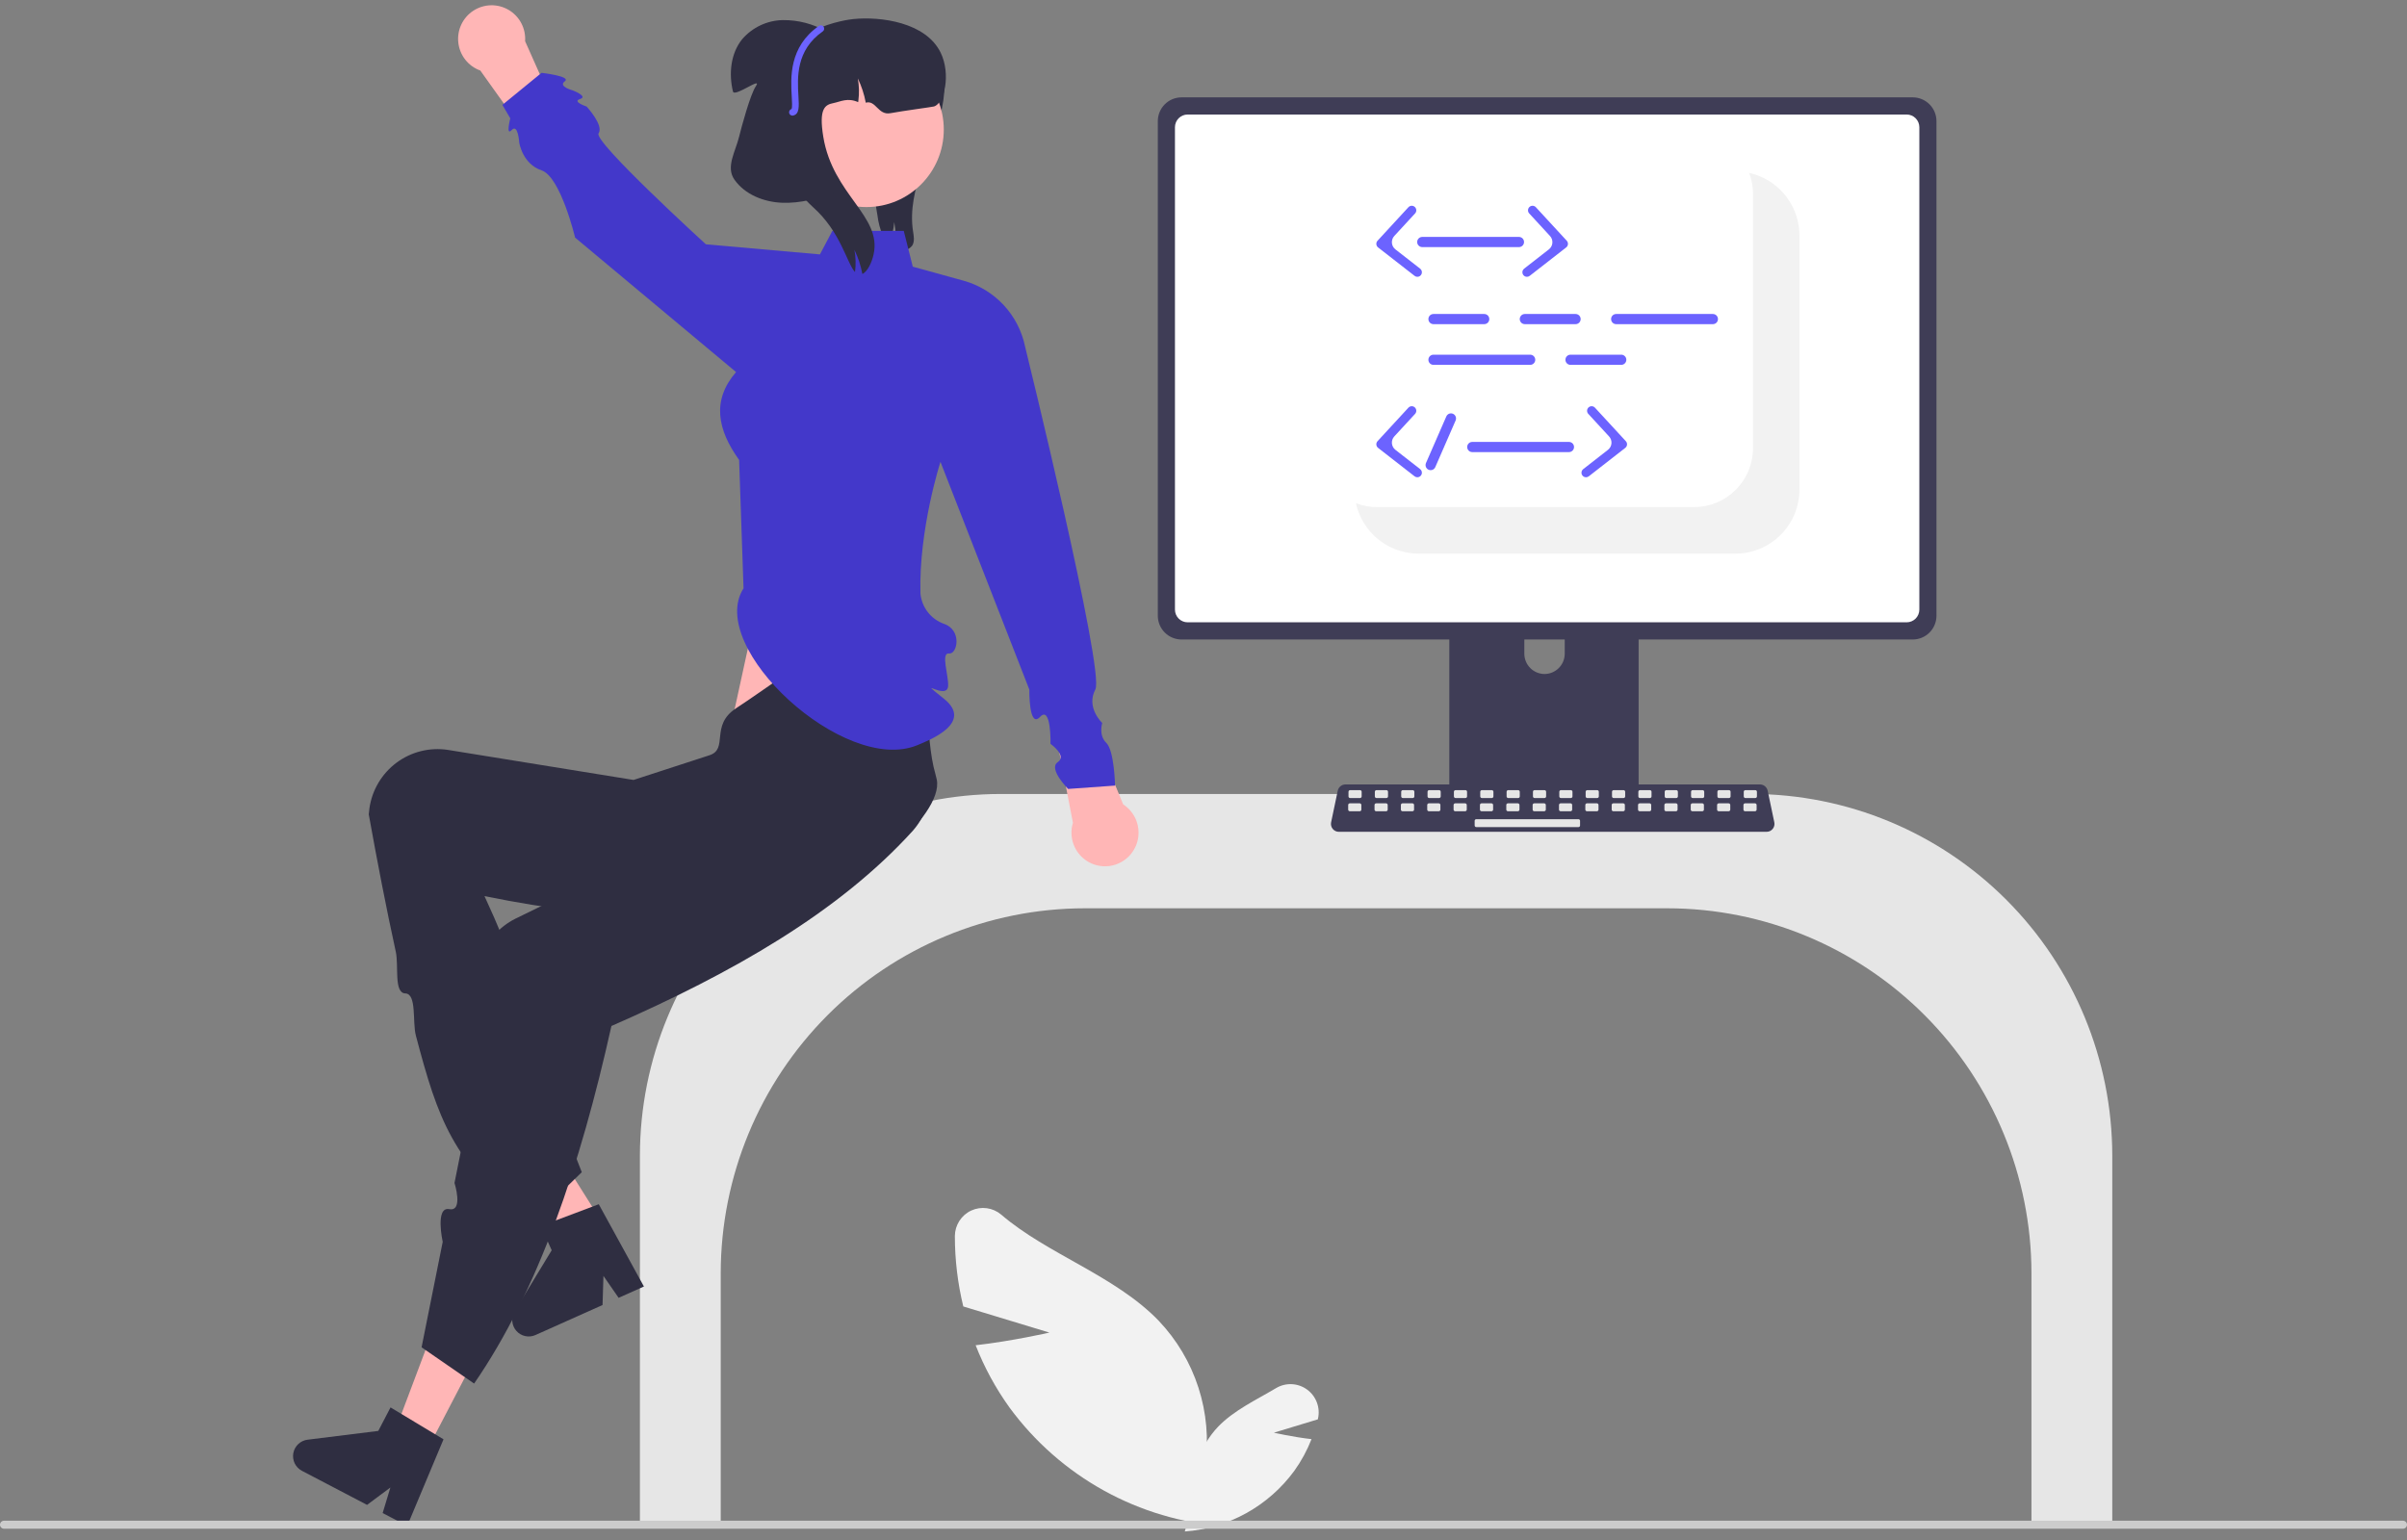 <svg width="200" height="128" viewBox="0 0 200 128" fill="none" xmlns="http://www.w3.org/2000/svg">
<rect x="0" y="0" width="200" height="128" fill="#808080" stroke="none"/>
<g clip-path="url(#clip0_162_975)">
<path d="M75.797 20.412C75.659 20.59 75.469 20.72 75.253 20.784C75.037 20.847 74.807 20.84 74.595 20.764C74.53 20.744 74.467 20.721 74.406 20.694C74.475 19.949 74.441 19.198 74.303 18.462C74.249 19.094 74.095 19.714 73.846 20.298C73.644 20.094 73.478 19.856 73.356 19.596C73.129 19.056 72.979 18.488 72.909 17.906C72.574 15.926 72.242 13.865 72.79 11.929C73.592 9.102 76.122 7.069 77.179 4.326L77.7 3.857C78.591 5.379 78.63 7.27 78.267 8.995C77.906 10.724 77.177 12.346 76.602 14.014C76.026 15.681 75.595 17.454 75.862 19.199C75.923 19.61 76.017 20.061 75.797 20.412Z" fill="#2F2E41"/>
<path d="M64.227 44.337L60.834 59.897L75.653 64.736L73.474 44.337H64.227Z" fill="#FFB6B6"/>
<path d="M168.796 126.909H175.511V96.041C175.502 88.075 172.342 80.437 166.724 74.804C161.106 69.171 153.489 66.002 145.544 65.993H83.137C75.192 66.002 67.575 69.171 61.958 74.804C56.34 80.437 53.18 88.075 53.171 96.041V126.909H59.886V105.821C59.895 97.781 63.084 90.072 68.754 84.387C74.424 78.701 82.112 75.503 90.131 75.494H138.551C146.569 75.503 154.257 78.701 159.927 84.387C165.597 90.072 168.787 97.781 168.796 105.821V126.909Z" fill="#E6E6E6"/>
<path d="M87.197 110.761L80.041 108.588C79.575 106.67 79.341 104.704 79.341 102.73C79.345 102.285 79.475 101.849 79.716 101.475C79.957 101.1 80.3 100.802 80.704 100.616C81.108 100.43 81.556 100.363 81.997 100.423C82.437 100.483 82.852 100.667 83.191 100.955C87.03 104.256 92.652 106.017 96.28 109.779C97.782 111.36 98.91 113.26 99.58 115.337C100.25 117.414 100.445 119.616 100.151 121.779L101.717 126.86C98.211 126.606 94.802 125.593 91.724 123.891C88.646 122.189 85.973 119.838 83.888 117C82.734 115.397 81.787 113.654 81.067 111.813C84.103 111.467 87.197 110.761 87.197 110.761Z" fill="#F2F2F2"/>
<path d="M105.849 119.08L109.499 117.972C109.504 117.953 109.508 117.933 109.513 117.914C109.614 117.466 109.582 116.999 109.421 116.569C109.26 116.139 108.977 115.766 108.607 115.496C108.237 115.226 107.797 115.07 107.339 115.048C106.882 115.026 106.428 115.139 106.034 115.373C104.378 116.36 102.538 117.21 101.216 118.58C100.45 119.386 99.875 120.355 99.534 121.414C99.192 122.474 99.092 123.597 99.242 124.7L98.443 127.291C100.231 127.162 101.97 126.645 103.54 125.777C105.11 124.909 106.474 123.71 107.537 122.263C108.125 121.445 108.608 120.556 108.975 119.617C107.427 119.441 105.849 119.08 105.849 119.08Z" fill="#F2F2F2"/>
<path d="M135.396 43.229H121.182C120.981 43.229 120.788 43.309 120.646 43.452C120.504 43.595 120.424 43.788 120.425 43.99V66.505H136.155V43.99C136.155 43.89 136.136 43.791 136.098 43.699C136.059 43.606 136.004 43.522 135.933 43.452C135.863 43.381 135.779 43.325 135.687 43.287C135.595 43.248 135.496 43.229 135.396 43.229ZM128.337 56.021C127.892 56.019 127.467 55.841 127.152 55.526C126.838 55.211 126.66 54.784 126.658 54.338V51.742C126.659 51.296 126.836 50.868 127.151 50.553C127.465 50.238 127.892 50.061 128.337 50.061C128.782 50.061 129.208 50.238 129.523 50.553C129.838 50.868 130.015 51.296 130.015 51.742V54.338C130.013 54.784 129.836 55.211 129.521 55.526C129.207 55.841 128.781 56.019 128.337 56.021Z" fill="#3F3D56"/>
<path d="M158.934 8.092H98.173C97.651 8.093 97.151 8.301 96.782 8.671C96.413 9.041 96.205 9.543 96.204 10.066V51.178C96.204 51.702 96.412 52.204 96.781 52.574C97.151 52.944 97.651 53.152 98.173 53.153H158.934C159.456 53.152 159.956 52.944 160.325 52.574C160.695 52.204 160.902 51.702 160.903 51.178V10.066C160.902 9.543 160.694 9.041 160.325 8.671C159.956 8.301 159.456 8.093 158.934 8.092Z" fill="#3F3D56"/>
<path d="M158.426 9.518H98.681C98.401 9.519 98.134 9.63 97.936 9.829C97.739 10.027 97.628 10.296 97.628 10.576V50.669C97.628 50.949 97.739 51.217 97.937 51.415C98.134 51.613 98.402 51.724 98.681 51.725H158.426C158.706 51.724 158.973 51.613 159.171 51.415C159.368 51.217 159.479 50.949 159.48 50.669V10.576C159.48 10.296 159.369 10.027 159.171 9.829C158.974 9.63 158.706 9.519 158.426 9.518Z" fill="white"/>
<path d="M120.376 65.785V67.957C120.376 68.07 120.421 68.177 120.5 68.257C120.58 68.337 120.687 68.381 120.799 68.382H135.781C135.893 68.381 136 68.336 136.079 68.257C136.159 68.177 136.204 68.069 136.204 67.957V65.785H120.376Z" fill="#3F3D56"/>
<path d="M146.789 69.137H111.244C111.146 69.137 111.05 69.116 110.963 69.074C110.875 69.032 110.797 68.971 110.736 68.895C110.675 68.819 110.631 68.731 110.608 68.636C110.585 68.541 110.584 68.442 110.604 68.347L111.155 65.72C111.187 65.573 111.267 65.441 111.384 65.347C111.5 65.252 111.645 65.2 111.795 65.2H146.238C146.387 65.2 146.533 65.252 146.649 65.347C146.765 65.441 146.846 65.573 146.877 65.72L147.429 68.347C147.449 68.442 147.447 68.541 147.425 68.636C147.402 68.731 147.358 68.819 147.297 68.895C147.235 68.971 147.158 69.032 147.07 69.074C146.982 69.116 146.886 69.137 146.789 69.137Z" fill="#3F3D56"/>
<path d="M113.006 65.673H112.184C112.108 65.673 112.048 65.734 112.048 65.809V66.195C112.048 66.27 112.108 66.331 112.184 66.331H113.006C113.081 66.331 113.142 66.27 113.142 66.195V65.809C113.142 65.734 113.081 65.673 113.006 65.673Z" fill="#E6E6E6"/>
<path d="M115.196 65.673H114.373C114.298 65.673 114.237 65.734 114.237 65.809V66.195C114.237 66.27 114.298 66.331 114.373 66.331H115.196C115.271 66.331 115.332 66.27 115.332 66.195V65.809C115.332 65.734 115.271 65.673 115.196 65.673Z" fill="#E6E6E6"/>
<path d="M117.385 65.673H116.563C116.488 65.673 116.427 65.734 116.427 65.809V66.195C116.427 66.27 116.488 66.331 116.563 66.331H117.385C117.46 66.331 117.521 66.27 117.521 66.195V65.809C117.521 65.734 117.46 65.673 117.385 65.673Z" fill="#E6E6E6"/>
<path d="M119.575 65.673H118.752C118.677 65.673 118.616 65.734 118.616 65.809V66.195C118.616 66.27 118.677 66.331 118.752 66.331H119.575C119.65 66.331 119.711 66.27 119.711 66.195V65.809C119.711 65.734 119.65 65.673 119.575 65.673Z" fill="#E6E6E6"/>
<path d="M121.764 65.673H120.942C120.867 65.673 120.806 65.734 120.806 65.809V66.195C120.806 66.27 120.867 66.331 120.942 66.331H121.764C121.84 66.331 121.9 66.27 121.9 66.195V65.809C121.9 65.734 121.84 65.673 121.764 65.673Z" fill="#E6E6E6"/>
<path d="M123.954 65.673H123.131C123.056 65.673 122.995 65.734 122.995 65.809V66.195C122.995 66.27 123.056 66.331 123.131 66.331H123.954C124.029 66.331 124.09 66.27 124.09 66.195V65.809C124.09 65.734 124.029 65.673 123.954 65.673Z" fill="#E6E6E6"/>
<path d="M126.143 65.673H125.321C125.246 65.673 125.185 65.734 125.185 65.809V66.195C125.185 66.27 125.246 66.331 125.321 66.331H126.143C126.219 66.331 126.279 66.27 126.279 66.195V65.809C126.279 65.734 126.219 65.673 126.143 65.673Z" fill="#E6E6E6"/>
<path d="M128.333 65.673H127.51C127.435 65.673 127.374 65.734 127.374 65.809V66.195C127.374 66.27 127.435 66.331 127.51 66.331H128.333C128.408 66.331 128.469 66.27 128.469 66.195V65.809C128.469 65.734 128.408 65.673 128.333 65.673Z" fill="#E6E6E6"/>
<path d="M130.522 65.673H129.7C129.625 65.673 129.564 65.734 129.564 65.809V66.195C129.564 66.27 129.625 66.331 129.7 66.331H130.522C130.598 66.331 130.658 66.27 130.658 66.195V65.809C130.658 65.734 130.598 65.673 130.522 65.673Z" fill="#E6E6E6"/>
<path d="M132.712 65.673H131.889C131.814 65.673 131.753 65.734 131.753 65.809V66.195C131.753 66.27 131.814 66.331 131.889 66.331H132.712C132.787 66.331 132.848 66.27 132.848 66.195V65.809C132.848 65.734 132.787 65.673 132.712 65.673Z" fill="#E6E6E6"/>
<path d="M134.901 65.673H134.079C134.004 65.673 133.943 65.734 133.943 65.809V66.195C133.943 66.27 134.004 66.331 134.079 66.331H134.901C134.977 66.331 135.038 66.27 135.038 66.195V65.809C135.038 65.734 134.977 65.673 134.901 65.673Z" fill="#E6E6E6"/>
<path d="M137.091 65.673H136.268C136.193 65.673 136.132 65.734 136.132 65.809V66.195C136.132 66.27 136.193 66.331 136.268 66.331H137.091C137.166 66.331 137.227 66.27 137.227 66.195V65.809C137.227 65.734 137.166 65.673 137.091 65.673Z" fill="#E6E6E6"/>
<path d="M139.281 65.673H138.458C138.383 65.673 138.322 65.734 138.322 65.809V66.195C138.322 66.27 138.383 66.331 138.458 66.331H139.281C139.356 66.331 139.417 66.27 139.417 66.195V65.809C139.417 65.734 139.356 65.673 139.281 65.673Z" fill="#E6E6E6"/>
<path d="M141.47 65.673H140.647C140.572 65.673 140.511 65.734 140.511 65.809V66.195C140.511 66.27 140.572 66.331 140.647 66.331H141.47C141.545 66.331 141.606 66.27 141.606 66.195V65.809C141.606 65.734 141.545 65.673 141.47 65.673Z" fill="#E6E6E6"/>
<path d="M143.66 65.673H142.837C142.762 65.673 142.701 65.734 142.701 65.809V66.195C142.701 66.27 142.762 66.331 142.837 66.331H143.66C143.735 66.331 143.796 66.27 143.796 66.195V65.809C143.796 65.734 143.735 65.673 143.66 65.673Z" fill="#E6E6E6"/>
<path d="M145.849 65.673H145.026C144.951 65.673 144.89 65.734 144.89 65.809V66.195C144.89 66.27 144.951 66.331 145.026 66.331H145.849C145.924 66.331 145.985 66.27 145.985 66.195V65.809C145.985 65.734 145.924 65.673 145.849 65.673Z" fill="#E6E6E6"/>
<path d="M112.98 66.77H112.158C112.083 66.77 112.022 66.831 112.022 66.907V67.293C112.022 67.368 112.083 67.429 112.158 67.429H112.98C113.056 67.429 113.116 67.368 113.116 67.293V66.907C113.116 66.831 113.056 66.77 112.98 66.77Z" fill="#E6E6E6"/>
<path d="M115.17 66.77H114.347C114.272 66.77 114.211 66.831 114.211 66.907V67.293C114.211 67.368 114.272 67.429 114.347 67.429H115.17C115.245 67.429 115.306 67.368 115.306 67.293V66.907C115.306 66.831 115.245 66.77 115.17 66.77Z" fill="#E6E6E6"/>
<path d="M117.359 66.77H116.537C116.462 66.77 116.401 66.831 116.401 66.907V67.293C116.401 67.368 116.462 67.429 116.537 67.429H117.359C117.435 67.429 117.496 67.368 117.496 67.293V66.907C117.496 66.831 117.435 66.77 117.359 66.77Z" fill="#E6E6E6"/>
<path d="M119.549 66.77H118.726C118.651 66.77 118.59 66.831 118.59 66.907V67.293C118.59 67.368 118.651 67.429 118.726 67.429H119.549C119.624 67.429 119.685 67.368 119.685 67.293V66.907C119.685 66.831 119.624 66.77 119.549 66.77Z" fill="#E6E6E6"/>
<path d="M121.738 66.77H120.916C120.841 66.77 120.78 66.831 120.78 66.907V67.293C120.78 67.368 120.841 67.429 120.916 67.429H121.738C121.814 67.429 121.875 67.368 121.875 67.293V66.907C121.875 66.831 121.814 66.77 121.738 66.77Z" fill="#E6E6E6"/>
<path d="M123.928 66.77H123.105C123.03 66.77 122.969 66.831 122.969 66.907V67.293C122.969 67.368 123.03 67.429 123.105 67.429H123.928C124.003 67.429 124.064 67.368 124.064 67.293V66.907C124.064 66.831 124.003 66.77 123.928 66.77Z" fill="#E6E6E6"/>
<path d="M126.118 66.77H125.295C125.22 66.77 125.159 66.831 125.159 66.907V67.293C125.159 67.368 125.22 67.429 125.295 67.429H126.118C126.193 67.429 126.254 67.368 126.254 67.293V66.907C126.254 66.831 126.193 66.77 126.118 66.77Z" fill="#E6E6E6"/>
<path d="M128.307 66.77H127.484C127.409 66.77 127.348 66.831 127.348 66.907V67.293C127.348 67.368 127.409 67.429 127.484 67.429H128.307C128.382 67.429 128.443 67.368 128.443 67.293V66.907C128.443 66.831 128.382 66.77 128.307 66.77Z" fill="#E6E6E6"/>
<path d="M130.497 66.77H129.674C129.599 66.77 129.538 66.831 129.538 66.907V67.293C129.538 67.368 129.599 67.429 129.674 67.429H130.497C130.572 67.429 130.633 67.368 130.633 67.293V66.907C130.633 66.831 130.572 66.77 130.497 66.77Z" fill="#E6E6E6"/>
<path d="M132.686 66.77H131.863C131.788 66.77 131.727 66.831 131.727 66.907V67.293C131.727 67.368 131.788 67.429 131.863 67.429H132.686C132.761 67.429 132.822 67.368 132.822 67.293V66.907C132.822 66.831 132.761 66.77 132.686 66.77Z" fill="#E6E6E6"/>
<path d="M134.876 66.77H134.053C133.978 66.77 133.917 66.831 133.917 66.907V67.293C133.917 67.368 133.978 67.429 134.053 67.429H134.876C134.951 67.429 135.012 67.368 135.012 67.293V66.907C135.012 66.831 134.951 66.77 134.876 66.77Z" fill="#E6E6E6"/>
<path d="M137.065 66.77H136.242C136.167 66.77 136.106 66.831 136.106 66.907V67.293C136.106 67.368 136.167 67.429 136.242 67.429H137.065C137.14 67.429 137.201 67.368 137.201 67.293V66.907C137.201 66.831 137.14 66.77 137.065 66.77Z" fill="#E6E6E6"/>
<path d="M139.255 66.77H138.432C138.357 66.77 138.296 66.831 138.296 66.907V67.293C138.296 67.368 138.357 67.429 138.432 67.429H139.255C139.33 67.429 139.391 67.368 139.391 67.293V66.907C139.391 66.831 139.33 66.77 139.255 66.77Z" fill="#E6E6E6"/>
<path d="M141.444 66.77H140.622C140.546 66.77 140.485 66.831 140.485 66.907V67.293C140.485 67.368 140.546 67.429 140.622 67.429H141.444C141.519 67.429 141.58 67.368 141.58 67.293V66.907C141.58 66.831 141.519 66.77 141.444 66.77Z" fill="#E6E6E6"/>
<path d="M143.634 66.77H142.811C142.736 66.77 142.675 66.831 142.675 66.907V67.293C142.675 67.368 142.736 67.429 142.811 67.429H143.634C143.709 67.429 143.77 67.368 143.77 67.293V66.907C143.77 66.831 143.709 66.77 143.634 66.77Z" fill="#E6E6E6"/>
<path d="M145.823 66.77H145.001C144.925 66.77 144.865 66.831 144.865 66.907V67.293C144.865 67.368 144.925 67.429 145.001 67.429H145.823C145.898 67.429 145.959 67.368 145.959 67.293V66.907C145.959 66.831 145.898 66.77 145.823 66.77Z" fill="#E6E6E6"/>
<path d="M131.153 68.088H122.667C122.592 68.088 122.531 68.149 122.531 68.224V68.61C122.531 68.685 122.592 68.746 122.667 68.746H131.153C131.229 68.746 131.289 68.685 131.289 68.61V68.224C131.289 68.149 131.229 68.088 131.153 68.088Z" fill="#E6E6E6"/>
<path d="M149.518 19.583V40.685C149.518 42.099 148.958 43.454 147.961 44.453C146.965 45.452 145.613 46.014 144.204 46.014H117.863C116.826 46.014 115.811 45.71 114.944 45.14C114.077 44.569 113.396 43.757 112.983 42.803C112.845 42.488 112.739 42.159 112.668 41.823C113.228 42.04 113.824 42.151 114.424 42.15H140.765C142.064 42.148 143.309 41.63 144.227 40.709C145.145 39.788 145.662 38.539 145.664 37.237V16.134C145.665 15.532 145.554 14.935 145.338 14.374C145.674 14.445 146.002 14.551 146.316 14.69C147.267 15.103 148.077 15.787 148.646 16.656C149.215 17.526 149.518 18.543 149.518 19.583Z" fill="#F2F2F2"/>
<path d="M51.248 103.542L48.636 105.164L40.939 95.677L44.795 93.284L51.248 103.542Z" fill="#FFB6B6"/>
<path d="M53.504 106.93L51.402 107.871L50.141 106.05L50.066 108.469L44.492 110.964C44.225 111.084 43.927 111.115 43.641 111.052C43.355 110.99 43.097 110.837 42.903 110.617C42.71 110.397 42.592 110.121 42.566 109.828C42.541 109.536 42.609 109.243 42.761 108.993L45.84 103.918L44.944 101.906L49.751 100.091L53.504 106.93Z" fill="#2F2E41"/>
<path d="M43.93 101.717L48.342 97.429C45.064 89.318 44.802 84.29 40.257 74.48C51.04 76.691 58.749 76.556 67.667 74.574C70.686 73.913 78.476 67.88 77.835 64.786C77.805 64.641 77.77 64.498 77.729 64.356C76.772 61.084 77.446 56.072 75.374 52.441C71.541 50.992 65.717 55.885 61.161 58.868C58.965 60.306 60.573 62.266 58.932 62.78L52.642 64.827L37.211 62.328C36.465 62.215 35.705 62.251 34.973 62.433C34.241 62.616 33.552 62.943 32.947 63.393C32.341 63.844 31.831 64.411 31.445 65.061C31.058 65.71 30.804 66.43 30.697 67.179C30.671 67.347 30.652 67.516 30.64 67.686C31.35 71.626 32.09 75.464 32.887 79.107C33.144 80.283 32.71 82.537 33.677 82.57C34.645 82.604 34.255 84.936 34.556 86.076C36.411 93.093 37.584 96.489 43.93 101.717Z" fill="#2F2E41"/>
<path d="M35.484 120.524L32.762 119.099L37.069 107.66L41.086 109.763L35.484 120.524Z" fill="#FFB6B6"/>
<path d="M35.03 111.984L39.395 114.997C44.744 107.24 48.217 96.875 50.804 85.277C60.875 80.871 69.687 75.832 75.828 69.072C76.837 67.938 77.365 66.456 77.302 64.938C77.24 63.42 76.59 61.987 75.491 60.941C75.384 60.84 75.272 60.744 75.158 60.651C72.498 58.527 66.59 59.749 62.815 57.974L56.069 67.334L56.845 69.515L54.498 70.66L52.517 71.627L50.249 72.734L42.815 76.363C42.141 76.701 41.54 77.169 41.047 77.741C40.555 78.313 40.18 78.977 39.944 79.694C39.709 80.412 39.617 81.169 39.675 81.923C39.733 82.676 39.939 83.411 40.282 84.084C40.357 84.236 40.438 84.385 40.526 84.531L37.765 98.323C37.765 98.323 38.525 100.725 37.329 100.5C36.134 100.275 36.785 103.218 36.785 103.218L35.03 111.984Z" fill="#2F2E41"/>
<path d="M33.836 126.828L31.795 125.76L32.437 123.638L30.498 125.081L25.087 122.249C24.828 122.114 24.618 121.898 24.489 121.635C24.361 121.371 24.319 121.074 24.371 120.785C24.424 120.496 24.566 120.232 24.779 120.03C24.991 119.828 25.263 119.7 25.553 119.664L31.432 118.933L32.449 116.98L36.852 119.631L33.836 126.828Z" fill="#2F2E41"/>
<path d="M93.328 66.861L90.144 59.147L87.636 60.544L89.151 68.391C88.999 68.889 88.989 69.418 89.121 69.921C89.253 70.424 89.522 70.88 89.898 71.237C90.275 71.595 90.743 71.84 91.251 71.946C91.758 72.051 92.285 72.013 92.772 71.834C93.259 71.656 93.687 71.345 94.007 70.936C94.328 70.527 94.528 70.037 94.586 69.52C94.643 69.003 94.556 68.481 94.334 68.011C94.112 67.541 93.763 67.143 93.328 66.861Z" fill="#FFB6B6"/>
<path d="M39.909 5.862L44.753 12.652L46.88 10.722L43.632 3.423C43.667 2.904 43.557 2.386 43.315 1.926C43.073 1.467 42.708 1.084 42.26 0.821C41.813 0.558 41.301 0.426 40.783 0.438C40.265 0.451 39.76 0.608 39.326 0.893C38.892 1.177 38.546 1.577 38.326 2.048C38.107 2.519 38.022 3.042 38.083 3.559C38.143 4.075 38.346 4.564 38.669 4.971C38.992 5.378 39.421 5.687 39.909 5.862Z" fill="#FFB6B6"/>
<path d="M61.782 48.899C58.641 53.785 70.151 64.431 76.21 61.942C77.271 61.506 80.921 60.066 78.426 58.07C75.931 56.074 78.716 58.308 78.781 57.008C78.825 56.139 78.154 54.234 78.854 54.315C79.554 54.397 79.956 52.367 78.432 51.85C77.902 51.66 77.437 51.323 77.091 50.878C76.746 50.432 76.534 49.897 76.481 49.335C76.335 43.98 78.144 38.388 78.144 38.388L85.528 57.315C85.528 57.315 85.474 60.59 86.416 59.589C87.357 58.589 87.289 61.827 87.289 61.827C87.289 61.827 88.689 62.807 87.884 63.352C87.079 63.898 88.751 65.574 88.751 65.574L92.652 65.295C92.652 65.295 92.591 62.389 91.925 61.746C91.259 61.103 91.586 60.092 91.586 60.092C91.586 60.092 90.213 58.811 91.014 57.303C91.816 55.794 85.176 28.811 85.176 28.811C84.91 27.513 84.291 26.314 83.388 25.347C82.484 24.379 81.332 23.681 80.058 23.329L75.844 22.166L75.095 19.189H69.162L68.128 21.145L58.653 20.306C58.653 20.306 49.278 11.753 49.736 11.085C50.193 10.417 48.74 8.854 48.74 8.854C48.74 8.854 47.499 8.446 48.199 8.229C48.9 8.011 47.576 7.509 47.576 7.509C47.576 7.509 46.35 7.186 46.928 6.76C47.506 6.335 44.998 6.055 44.998 6.055L41.744 8.718L42.401 9.836C42.401 9.836 42.001 11.359 42.524 10.803C43.047 10.247 43.146 11.86 43.146 11.86C43.146 11.86 43.413 13.627 44.998 14.159C46.583 14.691 47.785 19.748 47.785 19.748L61.161 30.925C59.124 33.27 59.609 35.721 61.414 38.23L61.782 48.899Z" fill="#4338CA"/>
<path d="M71.995 17.211C75.543 17.211 78.42 14.326 78.42 10.768C78.42 7.21 75.543 4.326 71.995 4.326C68.446 4.326 65.57 7.21 65.57 10.768C65.57 14.326 68.446 17.211 71.995 17.211Z" fill="#FFB6B6"/>
<path d="M77.603 8.85C77.439 8.897 75.026 9.213 73.981 9.409C72.955 9.601 72.777 8.291 71.938 8.537C71.938 8.531 71.937 8.525 71.935 8.52C71.805 7.826 71.583 7.152 71.275 6.516C71.386 7.125 71.403 7.747 71.322 8.361C71.322 8.377 71.32 8.393 71.317 8.408C71.314 8.436 71.308 8.461 71.305 8.489C70.419 8.098 69.856 8.447 69.243 8.57C68.558 8.707 68.022 9.009 68.407 11.364C69.196 16.21 73.298 17.94 72.587 21.145C72.448 21.779 72.097 22.573 71.656 22.771C71.526 22.076 71.304 21.403 70.996 20.767C71.108 21.376 71.124 21.998 71.043 22.612C70.361 21.871 69.867 19.284 67.571 17.233C67.005 16.73 64.171 13.745 63.831 13.041C63.935 13.604 63.986 14.176 63.982 14.748C63.982 15.132 63.956 15.514 63.904 15.894C63.904 15.919 63.901 15.943 63.895 15.967C63.892 16.012 63.884 16.051 63.879 16.093C63.873 16.14 63.865 16.185 63.856 16.232C62.928 16.098 62.106 15.936 61.719 15.556C59.835 13.717 62.134 10.135 63.391 6.894C65.188 2.252 70.408 1.635 70.915 1.584C73.15 1.358 76.926 1.839 78.161 4.379C79.025 6.159 78.473 8.598 77.603 8.85Z" fill="#2F2E41"/>
<path d="M64.055 9.897L68.71 2.638C67.594 1.988 66.324 1.654 65.034 1.671C64.392 1.684 63.759 1.833 63.178 2.108C62.596 2.383 62.079 2.778 61.66 3.267C60.709 4.451 60.546 6.126 60.902 7.604C61.025 8.114 63.368 6.318 62.81 7.157C62.353 7.813 61.605 10.572 61.417 11.348C61.115 12.598 60.285 13.88 61.024 14.931C61.899 16.172 63.46 16.79 64.975 16.852C66.49 16.915 67.981 16.494 69.421 16.017L64.055 9.897Z" fill="#2F2E41"/>
<path d="M65.844 9.611C65.777 9.611 65.712 9.586 65.661 9.542C65.61 9.498 65.577 9.437 65.568 9.37C65.559 9.303 65.574 9.235 65.611 9.179C65.647 9.123 65.703 9.081 65.768 9.063C65.841 8.942 65.811 8.433 65.787 8.022C65.696 6.478 65.544 3.895 68.046 2.151C68.106 2.109 68.181 2.092 68.254 2.106C68.327 2.119 68.391 2.16 68.434 2.221C68.476 2.282 68.492 2.357 68.479 2.43C68.466 2.503 68.425 2.568 68.364 2.61C66.119 4.175 66.254 6.47 66.343 7.989C66.394 8.857 66.431 9.485 65.906 9.604C65.885 9.609 65.865 9.611 65.844 9.611Z" fill="#6C63FF"/>
<path d="M5.07822e-07 126.729C-0 126.817 0.034 126.901 0.096 126.963C0.158 127.026 0.242 127.061 0.33 127.061H199.668C199.756 127.061 199.841 127.026 199.903 126.964C199.965 126.901 200 126.817 200 126.729C200 126.64 199.965 126.556 199.903 126.494C199.841 126.431 199.756 126.396 199.668 126.396H0.332C0.288 126.396 0.245 126.404 0.205 126.421C0.165 126.438 0.128 126.462 0.098 126.493C0.067 126.523 0.042 126.56 0.026 126.6C0.009 126.64 0 126.683 9.01245e-06 126.727L5.07822e-07 126.729Z" fill="#CCCCCC"/>
<path d="M123.325 26.943H119.108C118.997 26.943 118.889 26.899 118.81 26.82C118.731 26.74 118.687 26.633 118.687 26.52C118.687 26.408 118.731 26.301 118.81 26.221C118.889 26.142 118.997 26.098 119.108 26.098H123.325C123.437 26.098 123.545 26.142 123.624 26.221C123.703 26.301 123.747 26.408 123.747 26.52C123.747 26.633 123.703 26.74 123.624 26.82C123.545 26.899 123.437 26.943 123.325 26.943Z" fill="#6C63FF"/>
<path d="M130.916 26.943H126.699C126.644 26.943 126.589 26.932 126.538 26.911C126.486 26.89 126.44 26.859 126.401 26.82C126.362 26.78 126.331 26.734 126.309 26.682C126.288 26.631 126.277 26.576 126.277 26.52C126.277 26.465 126.288 26.41 126.309 26.359C126.331 26.307 126.362 26.261 126.401 26.221C126.44 26.182 126.486 26.151 126.538 26.13C126.589 26.109 126.644 26.098 126.699 26.098H130.916C130.971 26.098 131.026 26.109 131.077 26.13C131.129 26.151 131.175 26.182 131.214 26.221C131.253 26.261 131.284 26.307 131.306 26.359C131.327 26.41 131.338 26.465 131.338 26.52C131.338 26.576 131.327 26.631 131.306 26.682C131.284 26.734 131.253 26.78 131.214 26.82C131.175 26.859 131.129 26.89 131.077 26.911C131.026 26.932 130.971 26.943 130.916 26.943Z" fill="#6C63FF"/>
<path d="M134.711 30.326H130.494C130.439 30.326 130.384 30.315 130.333 30.294C130.282 30.273 130.235 30.241 130.196 30.202C130.157 30.163 130.126 30.116 130.105 30.065C130.084 30.014 130.073 29.959 130.073 29.903C130.073 29.848 130.084 29.793 130.105 29.741C130.126 29.69 130.157 29.643 130.196 29.604C130.235 29.565 130.282 29.534 130.333 29.512C130.384 29.491 130.439 29.48 130.494 29.48H134.711C134.767 29.48 134.822 29.491 134.873 29.512C134.924 29.534 134.97 29.565 135.009 29.604C135.049 29.643 135.08 29.69 135.101 29.741C135.122 29.793 135.133 29.848 135.133 29.903C135.133 29.959 135.122 30.014 135.101 30.065C135.08 30.116 135.049 30.163 135.009 30.202C134.97 30.241 134.924 30.273 134.873 30.294C134.822 30.315 134.767 30.326 134.711 30.326Z" fill="#6C63FF"/>
<path d="M127.144 30.326H119.108C118.997 30.326 118.889 30.282 118.81 30.202C118.731 30.123 118.687 30.015 118.687 29.903C118.687 29.791 118.731 29.683 118.81 29.604C118.889 29.525 118.997 29.48 119.108 29.48H127.144C127.256 29.48 127.363 29.525 127.442 29.604C127.521 29.683 127.566 29.791 127.566 29.903C127.566 30.015 127.521 30.123 127.442 30.202C127.363 30.282 127.256 30.326 127.144 30.326Z" fill="#6C63FF"/>
<path d="M142.325 26.943H134.29C134.178 26.943 134.071 26.899 133.991 26.82C133.912 26.74 133.868 26.633 133.868 26.52C133.868 26.408 133.912 26.301 133.991 26.221C134.071 26.142 134.178 26.098 134.29 26.098H142.325C142.381 26.098 142.435 26.109 142.487 26.13C142.538 26.151 142.584 26.182 142.623 26.221C142.663 26.261 142.694 26.307 142.715 26.359C142.736 26.41 142.747 26.465 142.747 26.52C142.747 26.576 142.736 26.631 142.715 26.682C142.694 26.734 142.663 26.78 142.623 26.82C142.584 26.859 142.538 26.89 142.487 26.911C142.435 26.932 142.381 26.943 142.325 26.943Z" fill="#6C63FF"/>
<path d="M126.212 20.538H118.177C118.121 20.538 118.066 20.527 118.015 20.506C117.964 20.485 117.917 20.453 117.878 20.414C117.839 20.375 117.808 20.328 117.786 20.277C117.765 20.226 117.754 20.171 117.754 20.115C117.754 20.059 117.765 20.004 117.786 19.953C117.808 19.901 117.839 19.855 117.878 19.816C117.917 19.776 117.964 19.745 118.015 19.724C118.066 19.703 118.121 19.692 118.177 19.692H126.212C126.324 19.692 126.432 19.737 126.511 19.816C126.59 19.895 126.634 20.003 126.634 20.115C126.634 20.227 126.59 20.335 126.511 20.414C126.432 20.493 126.324 20.538 126.212 20.538Z" fill="#6C63FF"/>
<path d="M126.873 23.008C126.794 23.008 126.718 22.983 126.654 22.938C126.59 22.892 126.541 22.827 126.516 22.752C126.49 22.678 126.489 22.597 126.511 22.521C126.534 22.446 126.579 22.379 126.641 22.33L128.699 20.727C128.781 20.662 128.85 20.581 128.9 20.489C128.95 20.397 128.98 20.295 128.988 20.19C128.997 20.086 128.984 19.98 128.95 19.881C128.916 19.782 128.861 19.691 128.79 19.614L127.063 17.738C127.029 17.702 127.003 17.659 126.986 17.613C126.969 17.566 126.961 17.516 126.963 17.466C126.965 17.417 126.976 17.368 126.997 17.323C127.018 17.278 127.047 17.237 127.084 17.203C127.12 17.17 127.163 17.143 127.209 17.126C127.256 17.109 127.305 17.101 127.355 17.103C127.404 17.105 127.453 17.117 127.498 17.138C127.543 17.158 127.584 17.188 127.617 17.224L130.183 20.009C130.218 20.047 130.245 20.093 130.262 20.142C130.279 20.192 130.286 20.245 130.282 20.297C130.277 20.349 130.262 20.4 130.237 20.446C130.213 20.492 130.178 20.533 130.137 20.565L127.105 22.928C127.039 22.98 126.957 23.008 126.873 23.008Z" fill="#6C63FF"/>
<path d="M117.77 23.008C117.849 23.008 117.926 22.983 117.99 22.938C118.054 22.892 118.102 22.827 118.128 22.752C118.153 22.678 118.155 22.597 118.132 22.521C118.11 22.446 118.064 22.379 118.002 22.33L115.945 20.727C115.862 20.662 115.794 20.581 115.744 20.489C115.694 20.397 115.664 20.295 115.655 20.19C115.647 20.086 115.66 19.98 115.694 19.881C115.728 19.782 115.782 19.691 115.853 19.614L117.581 17.738C117.614 17.702 117.641 17.659 117.658 17.613C117.675 17.566 117.683 17.516 117.681 17.466C117.679 17.417 117.667 17.368 117.646 17.323C117.626 17.278 117.596 17.237 117.56 17.203C117.523 17.17 117.481 17.143 117.434 17.126C117.388 17.109 117.338 17.101 117.289 17.103C117.239 17.105 117.19 17.117 117.145 17.138C117.1 17.158 117.06 17.188 117.026 17.224L114.461 20.009C114.425 20.047 114.398 20.093 114.381 20.142C114.364 20.192 114.357 20.245 114.362 20.297C114.366 20.349 114.381 20.4 114.406 20.446C114.431 20.492 114.465 20.533 114.506 20.565L117.539 22.928C117.605 22.98 117.686 23.008 117.77 23.008Z" fill="#6C63FF"/>
<path d="M130.367 37.577H122.331C122.219 37.577 122.112 37.533 122.033 37.453C121.954 37.374 121.909 37.267 121.909 37.154C121.909 37.042 121.954 36.935 122.033 36.855C122.112 36.776 122.219 36.732 122.331 36.732H130.367C130.478 36.732 130.586 36.776 130.665 36.855C130.744 36.935 130.788 37.042 130.788 37.154C130.788 37.267 130.744 37.374 130.665 37.453C130.586 37.533 130.478 37.577 130.367 37.577Z" fill="#6C63FF"/>
<path d="M131.782 39.669C131.704 39.669 131.627 39.645 131.563 39.599C131.499 39.553 131.451 39.488 131.425 39.413C131.4 39.339 131.398 39.258 131.42 39.182C131.443 39.107 131.488 39.04 131.551 38.992L133.608 37.388C133.691 37.323 133.759 37.242 133.809 37.15C133.859 37.058 133.889 36.956 133.898 36.851C133.906 36.747 133.893 36.642 133.859 36.542C133.825 36.443 133.771 36.352 133.699 36.275L131.972 34.4C131.938 34.363 131.912 34.32 131.895 34.274C131.878 34.227 131.87 34.177 131.872 34.128C131.874 34.078 131.886 34.029 131.906 33.984C131.927 33.939 131.957 33.898 131.993 33.864C132.03 33.831 132.072 33.804 132.119 33.787C132.165 33.77 132.215 33.762 132.264 33.764C132.314 33.766 132.362 33.778 132.408 33.799C132.453 33.819 132.493 33.849 132.527 33.886L135.092 36.67C135.128 36.709 135.155 36.754 135.172 36.804C135.189 36.853 135.195 36.906 135.191 36.958C135.187 37.01 135.172 37.061 135.147 37.107C135.122 37.153 135.088 37.194 135.046 37.226L132.014 39.59C131.948 39.641 131.866 39.669 131.782 39.669Z" fill="#6C63FF"/>
<path d="M117.77 39.669C117.849 39.669 117.926 39.645 117.99 39.599C118.054 39.553 118.102 39.488 118.128 39.413C118.153 39.339 118.155 39.258 118.132 39.182C118.11 39.107 118.064 39.04 118.002 38.992L115.945 37.388C115.862 37.323 115.794 37.242 115.744 37.15C115.694 37.058 115.664 36.956 115.655 36.851C115.647 36.747 115.66 36.642 115.694 36.542C115.728 36.443 115.782 36.352 115.853 36.275L117.581 34.4C117.649 34.326 117.685 34.228 117.681 34.128C117.677 34.027 117.633 33.933 117.56 33.864C117.486 33.796 117.389 33.76 117.289 33.764C117.188 33.768 117.094 33.812 117.026 33.886L114.461 36.67C114.425 36.709 114.398 36.754 114.381 36.804C114.364 36.853 114.357 36.906 114.362 36.958C114.366 37.01 114.381 37.061 114.406 37.107C114.431 37.153 114.465 37.194 114.506 37.226L117.539 39.59C117.605 39.641 117.686 39.669 117.77 39.669Z" fill="#6C63FF"/>
<path d="M118.487 38.484L120.177 34.61C120.222 34.508 120.305 34.428 120.409 34.387C120.513 34.346 120.629 34.349 120.731 34.394C120.833 34.438 120.914 34.522 120.954 34.626C120.995 34.73 120.993 34.846 120.949 34.949L119.26 38.823C119.238 38.874 119.206 38.92 119.166 38.959C119.127 38.998 119.079 39.029 119.028 39.049C118.976 39.069 118.921 39.079 118.865 39.078C118.81 39.077 118.755 39.065 118.704 39.043C118.653 39.021 118.607 38.989 118.569 38.948C118.53 38.908 118.5 38.861 118.48 38.809C118.46 38.757 118.45 38.702 118.451 38.646C118.453 38.59 118.465 38.535 118.487 38.484Z" fill="#6C63FF"/>
</g>
<defs>
<clipPath id="clip0_162_975">
<rect width="200" height="126.852" fill="white" transform="translate(0 0.439)"/>
</clipPath>
</defs>
</svg>
